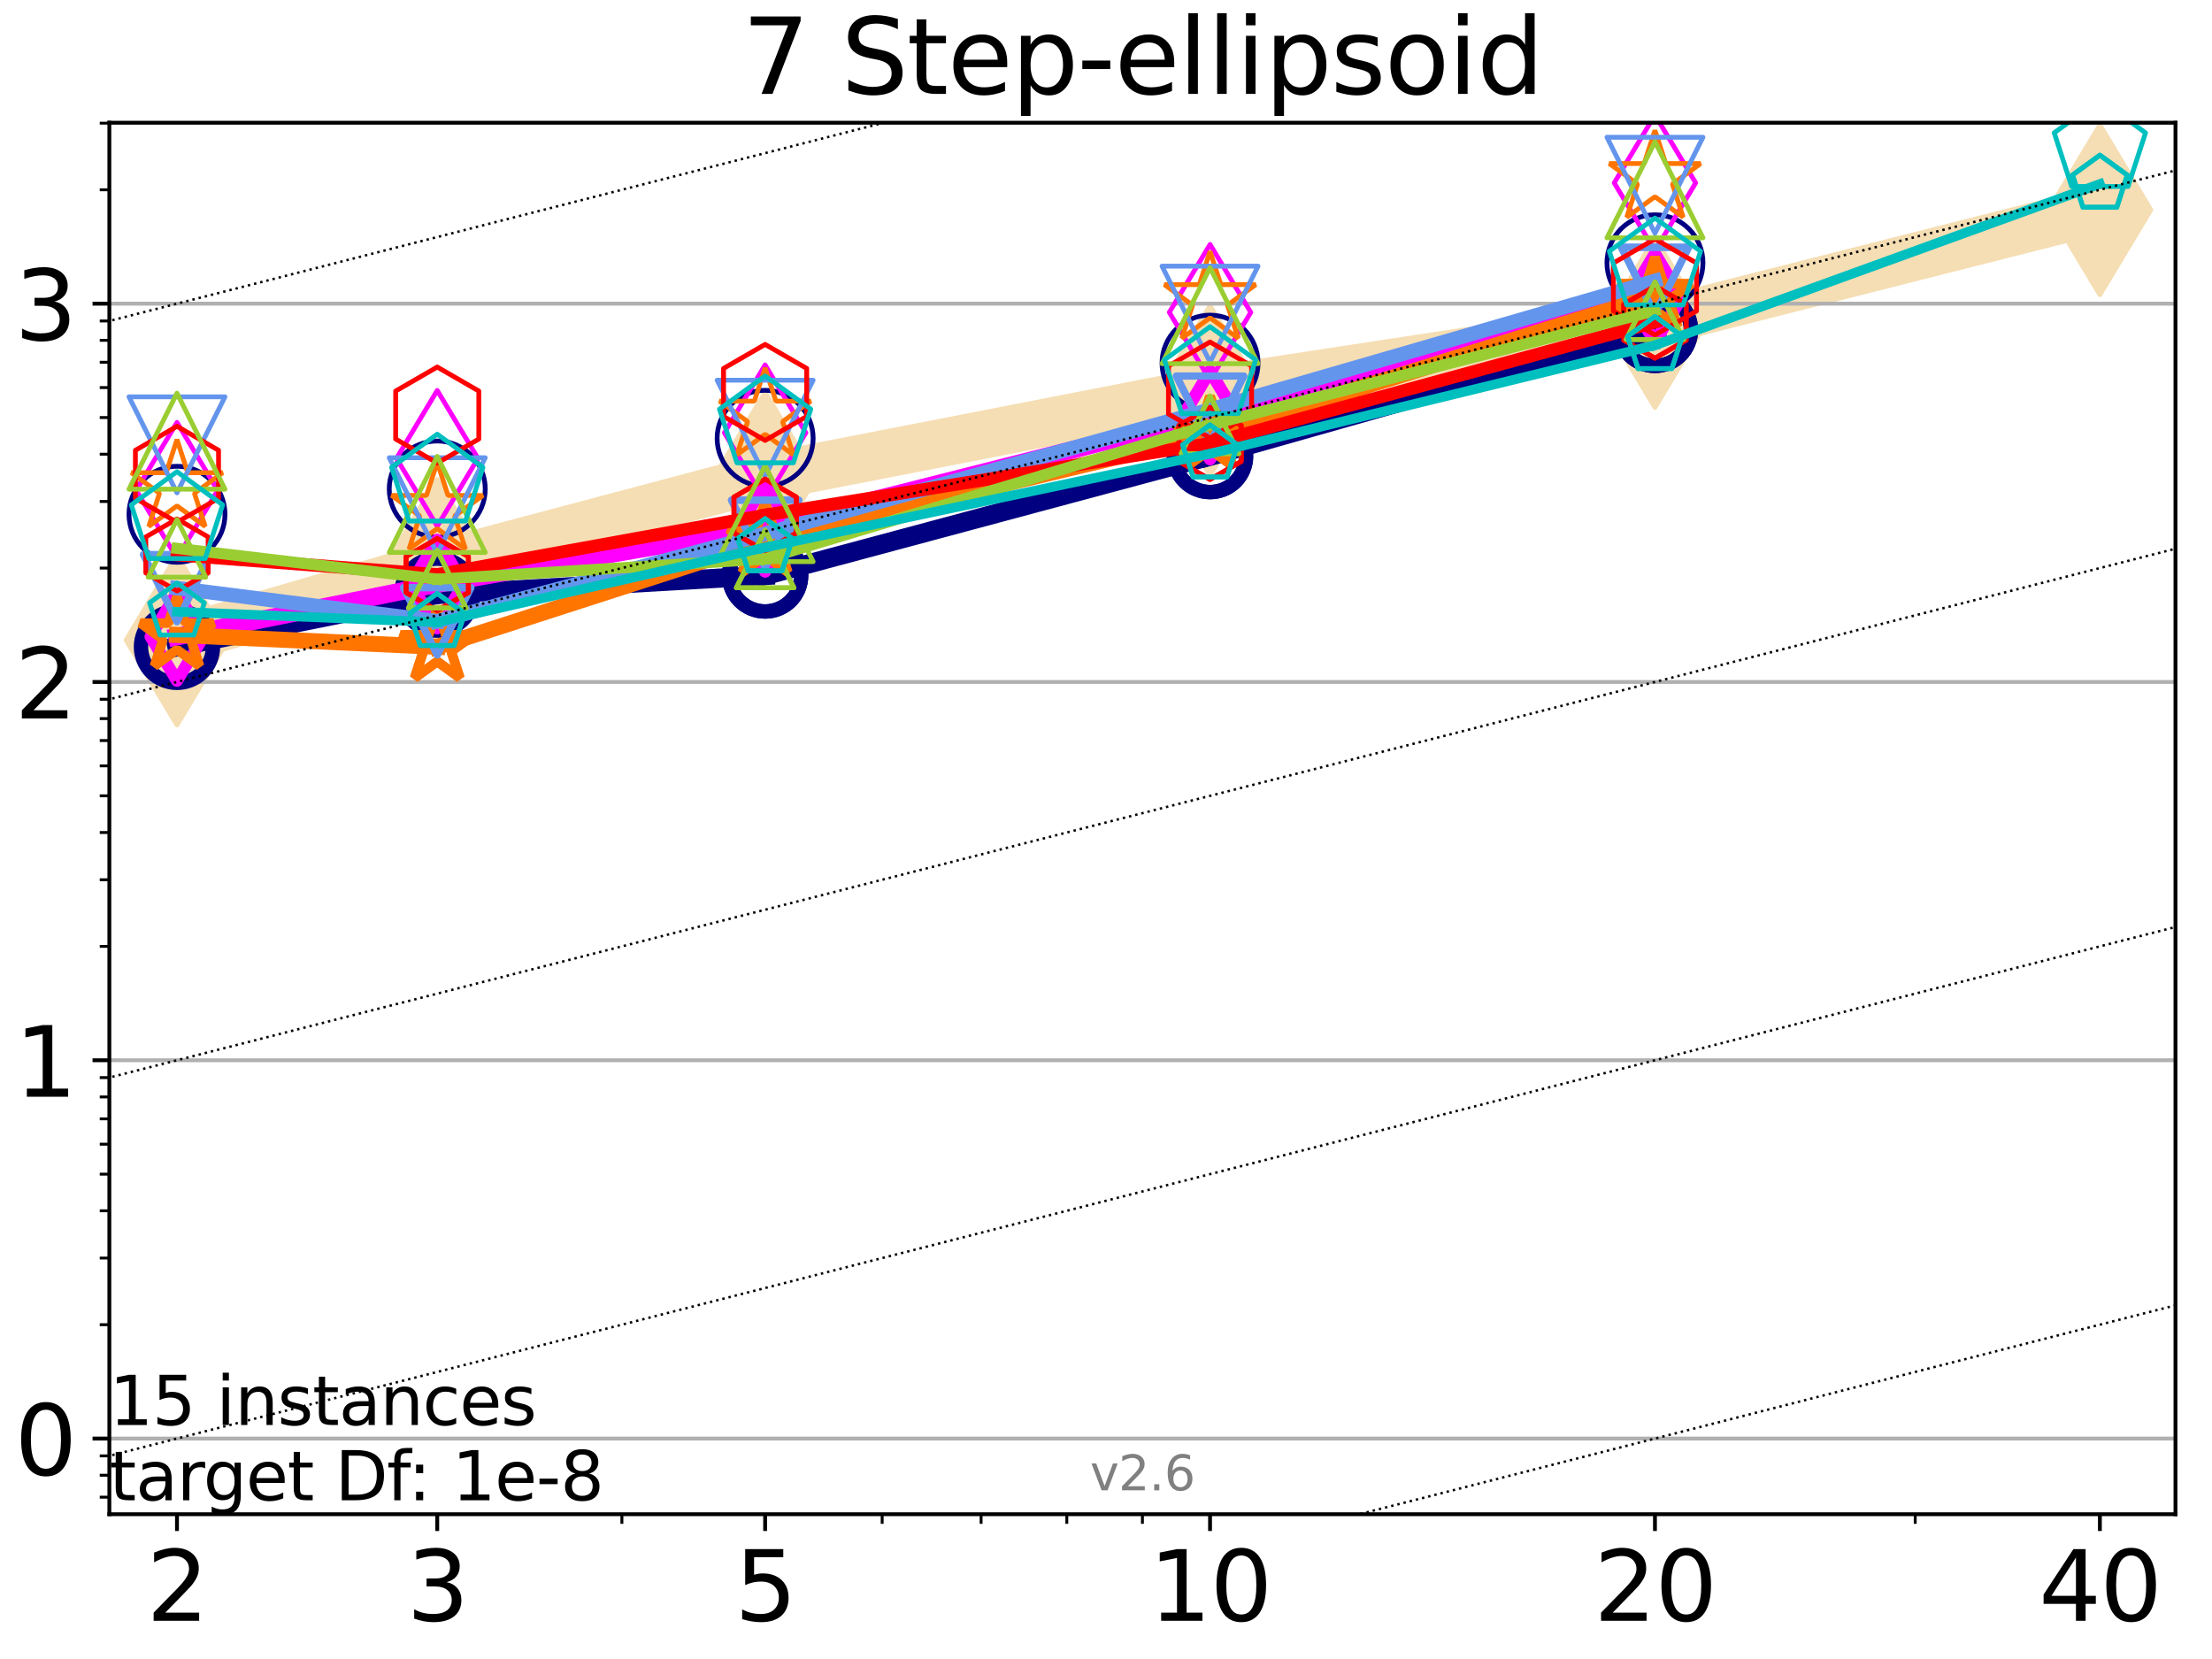 <?xml version="1.0" encoding="utf-8" standalone="no"?>
<!DOCTYPE svg PUBLIC "-//W3C//DTD SVG 1.1//EN"
  "http://www.w3.org/Graphics/SVG/1.1/DTD/svg11.dtd">
<svg xmlns:xlink="http://www.w3.org/1999/xlink" width="460.8pt" height="345.6pt" viewBox="0 0 460.8 345.6" xmlns="http://www.w3.org/2000/svg" version="1.1">
 <defs>
  <style type="text/css">*{stroke-linejoin: round; stroke-linecap: butt}</style>
 </defs>
 <g id="figure_1">
  <g id="patch_1">
   <path d="M 0 345.6 
L 460.8 345.6 
L 460.8 0 
L 0 0 
z
" style="fill: #ffffff"/>
  </g>
  <g id="axes_1">
   <g id="patch_2">
    <path d="M 22.78 315.44 
L 453.192 315.44 
L 453.192 25.56 
L 22.78 25.56 
z
" style="fill: #ffffff"/>
   </g>
   <g id="line2d_1">
    <path d="M 36.868 133.35 
L 91.085 117.552 
L 159.39 99.424 
L 252.074 81.357 
L 344.758 67.202 
L 437.443 43.716 
" clip-path="url(#p1e99ce440e)" style="fill: none; stroke: #f5deb3; stroke-width: 10; stroke-linecap: square"/>
    <defs>
     <path id="maca7ff93f4" d="M -0 17.678 
L 10.607 0 
L 0 -17.678 
L -10.607 -0 
z
" style="stroke: #f5deb3; stroke-linejoin: miter"/>
    </defs>
    <g clip-path="url(#p1e99ce440e)">
     <use xlink:href="#maca7ff93f4" x="36.868" y="133.35" style="fill: #f5deb3; stroke: #f5deb3; stroke-linejoin: miter"/>
     <use xlink:href="#maca7ff93f4" x="91.085" y="117.552" style="fill: #f5deb3; stroke: #f5deb3; stroke-linejoin: miter"/>
     <use xlink:href="#maca7ff93f4" x="159.39" y="99.424" style="fill: #f5deb3; stroke: #f5deb3; stroke-linejoin: miter"/>
     <use xlink:href="#maca7ff93f4" x="252.074" y="81.357" style="fill: #f5deb3; stroke: #f5deb3; stroke-linejoin: miter"/>
     <use xlink:href="#maca7ff93f4" x="344.758" y="67.202" style="fill: #f5deb3; stroke: #f5deb3; stroke-linejoin: miter"/>
     <use xlink:href="#maca7ff93f4" x="437.443" y="43.716" style="fill: #f5deb3; stroke: #f5deb3; stroke-linejoin: miter"/>
    </g>
   </g>
   <g id="matplotlib.axis_1">
    <g id="xtick_1">
     <g id="line2d_2">
      <defs>
       <path id="me05296fc93" d="M 0 0 
L 0 3.5 
" style="stroke: #000000; stroke-width: 0.8"/>
      </defs>
      <g>
       <use xlink:href="#me05296fc93" x="36.868" y="315.44" style="stroke: #000000; stroke-width: 0.8"/>
      </g>
     </g>
     <g id="text_1">
      <!-- 2 -->
      <g transform="translate(30.506 337.637)scale(0.2 -0.2)">
       <defs>
        <path id="DejaVuSans-32" d="M 1228 531 
L 3431 531 
L 3431 0 
L 469 0 
L 469 531 
Q 828 903 1448 1529 
Q 2069 2156 2228 2338 
Q 2531 2678 2651 2914 
Q 2772 3150 2772 3378 
Q 2772 3750 2511 3984 
Q 2250 4219 1831 4219 
Q 1534 4219 1204 4116 
Q 875 4013 500 3803 
L 500 4441 
Q 881 4594 1212 4672 
Q 1544 4750 1819 4750 
Q 2544 4750 2975 4387 
Q 3406 4025 3406 3419 
Q 3406 3131 3298 2873 
Q 3191 2616 2906 2266 
Q 2828 2175 2409 1742 
Q 1991 1309 1228 531 
z
" transform="scale(0.016)"/>
       </defs>
       <use xlink:href="#DejaVuSans-32"/>
      </g>
     </g>
    </g>
    <g id="xtick_2">
     <g id="line2d_3">
      <g>
       <use xlink:href="#me05296fc93" x="91.085" y="315.44" style="stroke: #000000; stroke-width: 0.8"/>
      </g>
     </g>
     <g id="text_2">
      <!-- 3 -->
      <g transform="translate(84.723 337.637)scale(0.2 -0.2)">
       <defs>
        <path id="DejaVuSans-33" d="M 2597 2516 
Q 3050 2419 3304 2112 
Q 3559 1806 3559 1356 
Q 3559 666 3084 287 
Q 2609 -91 1734 -91 
Q 1441 -91 1130 -33 
Q 819 25 488 141 
L 488 750 
Q 750 597 1062 519 
Q 1375 441 1716 441 
Q 2309 441 2620 675 
Q 2931 909 2931 1356 
Q 2931 1769 2642 2001 
Q 2353 2234 1838 2234 
L 1294 2234 
L 1294 2753 
L 1863 2753 
Q 2328 2753 2575 2939 
Q 2822 3125 2822 3475 
Q 2822 3834 2567 4026 
Q 2313 4219 1838 4219 
Q 1578 4219 1281 4162 
Q 984 4106 628 3988 
L 628 4550 
Q 988 4650 1302 4700 
Q 1616 4750 1894 4750 
Q 2613 4750 3031 4423 
Q 3450 4097 3450 3541 
Q 3450 3153 3228 2886 
Q 3006 2619 2597 2516 
z
" transform="scale(0.016)"/>
       </defs>
       <use xlink:href="#DejaVuSans-33"/>
      </g>
     </g>
    </g>
    <g id="xtick_3">
     <g id="line2d_4">
      <g>
       <use xlink:href="#me05296fc93" x="159.39" y="315.44" style="stroke: #000000; stroke-width: 0.8"/>
      </g>
     </g>
     <g id="text_3">
      <!-- 5 -->
      <g transform="translate(153.028 337.637)scale(0.2 -0.2)">
       <defs>
        <path id="DejaVuSans-35" d="M 691 4666 
L 3169 4666 
L 3169 4134 
L 1269 4134 
L 1269 2991 
Q 1406 3038 1543 3061 
Q 1681 3084 1819 3084 
Q 2600 3084 3056 2656 
Q 3513 2228 3513 1497 
Q 3513 744 3044 326 
Q 2575 -91 1722 -91 
Q 1428 -91 1123 -41 
Q 819 9 494 109 
L 494 744 
Q 775 591 1075 516 
Q 1375 441 1709 441 
Q 2250 441 2565 725 
Q 2881 1009 2881 1497 
Q 2881 1984 2565 2268 
Q 2250 2553 1709 2553 
Q 1456 2553 1204 2497 
Q 953 2441 691 2322 
L 691 4666 
z
" transform="scale(0.016)"/>
       </defs>
       <use xlink:href="#DejaVuSans-35"/>
      </g>
     </g>
    </g>
    <g id="xtick_4">
     <g id="line2d_5">
      <g>
       <use xlink:href="#me05296fc93" x="252.074" y="315.44" style="stroke: #000000; stroke-width: 0.8"/>
      </g>
     </g>
     <g id="text_4">
      <!-- 10 -->
      <g transform="translate(239.349 337.637)scale(0.2 -0.2)">
       <defs>
        <path id="DejaVuSans-31" d="M 794 531 
L 1825 531 
L 1825 4091 
L 703 3866 
L 703 4441 
L 1819 4666 
L 2450 4666 
L 2450 531 
L 3481 531 
L 3481 0 
L 794 0 
L 794 531 
z
" transform="scale(0.016)"/>
        <path id="DejaVuSans-30" d="M 2034 4250 
Q 1547 4250 1301 3770 
Q 1056 3291 1056 2328 
Q 1056 1369 1301 889 
Q 1547 409 2034 409 
Q 2525 409 2770 889 
Q 3016 1369 3016 2328 
Q 3016 3291 2770 3770 
Q 2525 4250 2034 4250 
z
M 2034 4750 
Q 2819 4750 3233 4129 
Q 3647 3509 3647 2328 
Q 3647 1150 3233 529 
Q 2819 -91 2034 -91 
Q 1250 -91 836 529 
Q 422 1150 422 2328 
Q 422 3509 836 4129 
Q 1250 4750 2034 4750 
z
" transform="scale(0.016)"/>
       </defs>
       <use xlink:href="#DejaVuSans-31"/>
       <use xlink:href="#DejaVuSans-30" x="63.623"/>
      </g>
     </g>
    </g>
    <g id="xtick_5">
     <g id="line2d_6">
      <g>
       <use xlink:href="#me05296fc93" x="344.758" y="315.44" style="stroke: #000000; stroke-width: 0.8"/>
      </g>
     </g>
     <g id="text_5">
      <!-- 20 -->
      <g transform="translate(332.033 337.637)scale(0.2 -0.2)">
       <use xlink:href="#DejaVuSans-32"/>
       <use xlink:href="#DejaVuSans-30" x="63.623"/>
      </g>
     </g>
    </g>
    <g id="xtick_6">
     <g id="line2d_7">
      <g>
       <use xlink:href="#me05296fc93" x="437.443" y="315.44" style="stroke: #000000; stroke-width: 0.8"/>
      </g>
     </g>
     <g id="text_6">
      <!-- 40 -->
      <g transform="translate(424.718 337.637)scale(0.2 -0.2)">
       <defs>
        <path id="DejaVuSans-34" d="M 2419 4116 
L 825 1625 
L 2419 1625 
L 2419 4116 
z
M 2253 4666 
L 3047 4666 
L 3047 1625 
L 3713 1625 
L 3713 1100 
L 3047 1100 
L 3047 0 
L 2419 0 
L 2419 1100 
L 313 1100 
L 313 1709 
L 2253 4666 
z
" transform="scale(0.016)"/>
       </defs>
       <use xlink:href="#DejaVuSans-34"/>
       <use xlink:href="#DejaVuSans-30" x="63.623"/>
      </g>
     </g>
    </g>
    <g id="xtick_7">
     <g id="line2d_8">
      <defs>
       <path id="mb09a6c25a0" d="M 0 0 
L 0 2 
" style="stroke: #000000; stroke-width: 0.6"/>
      </defs>
      <g>
       <use xlink:href="#mb09a6c25a0" x="129.552" y="315.44" style="stroke: #000000; stroke-width: 0.6"/>
      </g>
     </g>
    </g>
    <g id="xtick_8">
     <g id="line2d_9">
      <g>
       <use xlink:href="#mb09a6c25a0" x="183.769" y="315.44" style="stroke: #000000; stroke-width: 0.6"/>
      </g>
     </g>
    </g>
    <g id="xtick_9">
     <g id="line2d_10">
      <g>
       <use xlink:href="#mb09a6c25a0" x="204.381" y="315.44" style="stroke: #000000; stroke-width: 0.6"/>
      </g>
     </g>
    </g>
    <g id="xtick_10">
     <g id="line2d_11">
      <g>
       <use xlink:href="#mb09a6c25a0" x="222.237" y="315.44" style="stroke: #000000; stroke-width: 0.6"/>
      </g>
     </g>
    </g>
    <g id="xtick_11">
     <g id="line2d_12">
      <g>
       <use xlink:href="#mb09a6c25a0" x="237.986" y="315.44" style="stroke: #000000; stroke-width: 0.6"/>
      </g>
     </g>
    </g>
    <g id="xtick_12">
     <g id="line2d_13">
      <g>
       <use xlink:href="#mb09a6c25a0" x="398.975" y="315.44" style="stroke: #000000; stroke-width: 0.6"/>
      </g>
     </g>
    </g>
   </g>
   <g id="matplotlib.axis_2">
    <g id="ytick_1">
     <g id="line2d_14">
      <path d="M 22.78 299.679 
L 453.192 299.679 
" clip-path="url(#p1e99ce440e)" style="fill: none; stroke: #b0b0b0; stroke-width: 0.8; stroke-linecap: square"/>
     </g>
     <g id="line2d_15">
      <defs>
       <path id="m22617bba78" d="M 0 0 
L -3.5 0 
" style="stroke: #000000; stroke-width: 0.8"/>
      </defs>
      <g>
       <use xlink:href="#m22617bba78" x="22.78" y="299.679" style="stroke: #000000; stroke-width: 0.8"/>
      </g>
     </g>
     <g id="text_7">
      <!-- 0 -->
      <g transform="translate(3.055 307.277)scale(0.2 -0.2)">
       <use xlink:href="#DejaVuSans-30"/>
      </g>
     </g>
    </g>
    <g id="ytick_2">
     <g id="line2d_16">
      <path d="M 22.78 220.872 
L 453.192 220.872 
" clip-path="url(#p1e99ce440e)" style="fill: none; stroke: #b0b0b0; stroke-width: 0.8; stroke-linecap: square"/>
     </g>
     <g id="line2d_17">
      <g>
       <use xlink:href="#m22617bba78" x="22.78" y="220.872" style="stroke: #000000; stroke-width: 0.8"/>
      </g>
     </g>
     <g id="text_8">
      <!-- 1 -->
      <g transform="translate(3.055 228.47)scale(0.2 -0.2)">
       <use xlink:href="#DejaVuSans-31"/>
      </g>
     </g>
    </g>
    <g id="ytick_3">
     <g id="line2d_18">
      <path d="M 22.78 142.065 
L 453.192 142.065 
" clip-path="url(#p1e99ce440e)" style="fill: none; stroke: #b0b0b0; stroke-width: 0.8; stroke-linecap: square"/>
     </g>
     <g id="line2d_19">
      <g>
       <use xlink:href="#m22617bba78" x="22.78" y="142.065" style="stroke: #000000; stroke-width: 0.8"/>
      </g>
     </g>
     <g id="text_9">
      <!-- 2 -->
      <g transform="translate(3.055 149.663)scale(0.2 -0.2)">
       <use xlink:href="#DejaVuSans-32"/>
      </g>
     </g>
    </g>
    <g id="ytick_4">
     <g id="line2d_20">
      <path d="M 22.78 63.258 
L 453.192 63.258 
" clip-path="url(#p1e99ce440e)" style="fill: none; stroke: #b0b0b0; stroke-width: 0.8; stroke-linecap: square"/>
     </g>
     <g id="line2d_21">
      <g>
       <use xlink:href="#m22617bba78" x="22.78" y="63.258" style="stroke: #000000; stroke-width: 0.8"/>
      </g>
     </g>
     <g id="text_10">
      <!-- 3 -->
      <g transform="translate(3.055 70.856)scale(0.2 -0.2)">
       <use xlink:href="#DejaVuSans-33"/>
      </g>
     </g>
    </g>
    <g id="ytick_5">
     <g id="line2d_22">
      <defs>
       <path id="m6583b6f56e" d="M 0 0 
L -2 0 
" style="stroke: #000000; stroke-width: 0.6"/>
      </defs>
      <g>
       <use xlink:href="#m6583b6f56e" x="22.78" y="311.886" style="stroke: #000000; stroke-width: 0.6"/>
      </g>
     </g>
    </g>
    <g id="ytick_6">
     <g id="line2d_23">
      <g>
       <use xlink:href="#m6583b6f56e" x="22.78" y="307.316" style="stroke: #000000; stroke-width: 0.6"/>
      </g>
     </g>
    </g>
    <g id="ytick_7">
     <g id="line2d_24">
      <g>
       <use xlink:href="#m6583b6f56e" x="22.78" y="303.285" style="stroke: #000000; stroke-width: 0.6"/>
      </g>
     </g>
    </g>
    <g id="ytick_8">
     <g id="line2d_25">
      <g>
       <use xlink:href="#m6583b6f56e" x="22.78" y="275.955" style="stroke: #000000; stroke-width: 0.6"/>
      </g>
     </g>
    </g>
    <g id="ytick_9">
     <g id="line2d_26">
      <g>
       <use xlink:href="#m6583b6f56e" x="22.78" y="262.078" style="stroke: #000000; stroke-width: 0.6"/>
      </g>
     </g>
    </g>
    <g id="ytick_10">
     <g id="line2d_27">
      <g>
       <use xlink:href="#m6583b6f56e" x="22.78" y="252.232" style="stroke: #000000; stroke-width: 0.6"/>
      </g>
     </g>
    </g>
    <g id="ytick_11">
     <g id="line2d_28">
      <g>
       <use xlink:href="#m6583b6f56e" x="22.78" y="244.595" style="stroke: #000000; stroke-width: 0.6"/>
      </g>
     </g>
    </g>
    <g id="ytick_12">
     <g id="line2d_29">
      <g>
       <use xlink:href="#m6583b6f56e" x="22.78" y="238.355" style="stroke: #000000; stroke-width: 0.6"/>
      </g>
     </g>
    </g>
    <g id="ytick_13">
     <g id="line2d_30">
      <g>
       <use xlink:href="#m6583b6f56e" x="22.78" y="233.079" style="stroke: #000000; stroke-width: 0.6"/>
      </g>
     </g>
    </g>
    <g id="ytick_14">
     <g id="line2d_31">
      <g>
       <use xlink:href="#m6583b6f56e" x="22.78" y="228.509" style="stroke: #000000; stroke-width: 0.6"/>
      </g>
     </g>
    </g>
    <g id="ytick_15">
     <g id="line2d_32">
      <g>
       <use xlink:href="#m6583b6f56e" x="22.78" y="224.478" style="stroke: #000000; stroke-width: 0.6"/>
      </g>
     </g>
    </g>
    <g id="ytick_16">
     <g id="line2d_33">
      <g>
       <use xlink:href="#m6583b6f56e" x="22.78" y="197.148" style="stroke: #000000; stroke-width: 0.6"/>
      </g>
     </g>
    </g>
    <g id="ytick_17">
     <g id="line2d_34">
      <g>
       <use xlink:href="#m6583b6f56e" x="22.78" y="183.271" style="stroke: #000000; stroke-width: 0.6"/>
      </g>
     </g>
    </g>
    <g id="ytick_18">
     <g id="line2d_35">
      <g>
       <use xlink:href="#m6583b6f56e" x="22.78" y="173.425" style="stroke: #000000; stroke-width: 0.6"/>
      </g>
     </g>
    </g>
    <g id="ytick_19">
     <g id="line2d_36">
      <g>
       <use xlink:href="#m6583b6f56e" x="22.78" y="165.788" style="stroke: #000000; stroke-width: 0.6"/>
      </g>
     </g>
    </g>
    <g id="ytick_20">
     <g id="line2d_37">
      <g>
       <use xlink:href="#m6583b6f56e" x="22.78" y="159.548" style="stroke: #000000; stroke-width: 0.6"/>
      </g>
     </g>
    </g>
    <g id="ytick_21">
     <g id="line2d_38">
      <g>
       <use xlink:href="#m6583b6f56e" x="22.78" y="154.272" style="stroke: #000000; stroke-width: 0.6"/>
      </g>
     </g>
    </g>
    <g id="ytick_22">
     <g id="line2d_39">
      <g>
       <use xlink:href="#m6583b6f56e" x="22.78" y="149.702" style="stroke: #000000; stroke-width: 0.6"/>
      </g>
     </g>
    </g>
    <g id="ytick_23">
     <g id="line2d_40">
      <g>
       <use xlink:href="#m6583b6f56e" x="22.78" y="145.671" style="stroke: #000000; stroke-width: 0.6"/>
      </g>
     </g>
    </g>
    <g id="ytick_24">
     <g id="line2d_41">
      <g>
       <use xlink:href="#m6583b6f56e" x="22.78" y="118.342" style="stroke: #000000; stroke-width: 0.6"/>
      </g>
     </g>
    </g>
    <g id="ytick_25">
     <g id="line2d_42">
      <g>
       <use xlink:href="#m6583b6f56e" x="22.78" y="104.464" style="stroke: #000000; stroke-width: 0.6"/>
      </g>
     </g>
    </g>
    <g id="ytick_26">
     <g id="line2d_43">
      <g>
       <use xlink:href="#m6583b6f56e" x="22.78" y="94.618" style="stroke: #000000; stroke-width: 0.6"/>
      </g>
     </g>
    </g>
    <g id="ytick_27">
     <g id="line2d_44">
      <g>
       <use xlink:href="#m6583b6f56e" x="22.78" y="86.981" style="stroke: #000000; stroke-width: 0.6"/>
      </g>
     </g>
    </g>
    <g id="ytick_28">
     <g id="line2d_45">
      <g>
       <use xlink:href="#m6583b6f56e" x="22.78" y="80.741" style="stroke: #000000; stroke-width: 0.6"/>
      </g>
     </g>
    </g>
    <g id="ytick_29">
     <g id="line2d_46">
      <g>
       <use xlink:href="#m6583b6f56e" x="22.78" y="75.465" style="stroke: #000000; stroke-width: 0.6"/>
      </g>
     </g>
    </g>
    <g id="ytick_30">
     <g id="line2d_47">
      <g>
       <use xlink:href="#m6583b6f56e" x="22.78" y="70.895" style="stroke: #000000; stroke-width: 0.6"/>
      </g>
     </g>
    </g>
    <g id="ytick_31">
     <g id="line2d_48">
      <g>
       <use xlink:href="#m6583b6f56e" x="22.78" y="66.864" style="stroke: #000000; stroke-width: 0.6"/>
      </g>
     </g>
    </g>
    <g id="ytick_32">
     <g id="line2d_49">
      <g>
       <use xlink:href="#m6583b6f56e" x="22.78" y="39.535" style="stroke: #000000; stroke-width: 0.6"/>
      </g>
     </g>
    </g>
    <g id="ytick_33">
     <g id="line2d_50">
      <g>
       <use xlink:href="#m6583b6f56e" x="22.78" y="25.657" style="stroke: #000000; stroke-width: 0.6"/>
      </g>
     </g>
    </g>
   </g>
   <g id="line2d_51">
    <path d="M 36.868 134.749 
L 91.085 123.828 
" clip-path="url(#p1e99ce440e)" style="fill: none; stroke: #000080; stroke-width: 4; stroke-linecap: square"/>
    <defs>
     <path id="ma4e52774c5" d="M 0 7.5 
C 1.989 7.5 3.897 6.71 5.303 5.303 
C 6.71 3.897 7.5 1.989 7.5 0 
C 7.5 -1.989 6.71 -3.897 5.303 -5.303 
C 3.897 -6.71 1.989 -7.5 0 -7.5 
C -1.989 -7.5 -3.897 -6.71 -5.303 -5.303 
C -6.71 -3.897 -7.5 -1.989 -7.5 0 
C -7.5 1.989 -6.71 3.897 -5.303 5.303 
C -3.897 6.71 -1.989 7.5 0 7.5 
z
" style="stroke: #000080; stroke-width: 3"/>
    </defs>
    <g clip-path="url(#p1e99ce440e)">
     <use xlink:href="#ma4e52774c5" x="36.868" y="134.749" style="fill-opacity: 0; stroke: #000080; stroke-width: 3"/>
     <use xlink:href="#ma4e52774c5" x="91.085" y="123.828" style="fill-opacity: 0; stroke: #000080; stroke-width: 3"/>
    </g>
   </g>
   <g id="line2d_52">
    <path d="M 91.085 123.828 
L 159.39 119.884 
" clip-path="url(#p1e99ce440e)" style="fill: none; stroke: #000080; stroke-width: 4; stroke-linecap: square"/>
    <g clip-path="url(#p1e99ce440e)">
     <use xlink:href="#ma4e52774c5" x="91.085" y="123.828" style="fill-opacity: 0; stroke: #000080; stroke-width: 3"/>
     <use xlink:href="#ma4e52774c5" x="159.39" y="119.884" style="fill-opacity: 0; stroke: #000080; stroke-width: 3"/>
    </g>
   </g>
   <g id="line2d_53">
    <path d="M 159.39 119.884 
L 252.074 95.011 
" clip-path="url(#p1e99ce440e)" style="fill: none; stroke: #000080; stroke-width: 4; stroke-linecap: square"/>
    <g clip-path="url(#p1e99ce440e)">
     <use xlink:href="#ma4e52774c5" x="159.39" y="119.884" style="fill-opacity: 0; stroke: #000080; stroke-width: 3"/>
     <use xlink:href="#ma4e52774c5" x="252.074" y="95.011" style="fill-opacity: 0; stroke: #000080; stroke-width: 3"/>
    </g>
   </g>
   <g id="line2d_54">
    <path d="M 252.074 95.011 
L 344.758 68.721 
" clip-path="url(#p1e99ce440e)" style="fill: none; stroke: #000080; stroke-width: 4; stroke-linecap: square"/>
    <g clip-path="url(#p1e99ce440e)">
     <use xlink:href="#ma4e52774c5" x="252.074" y="95.011" style="fill-opacity: 0; stroke: #000080; stroke-width: 3"/>
     <use xlink:href="#ma4e52774c5" x="344.758" y="68.721" style="fill-opacity: 0; stroke: #000080; stroke-width: 3"/>
    </g>
   </g>
   <g id="line2d_55">
    <path d="M 344.758 68.721 
" clip-path="url(#p1e99ce440e)" style="fill: none; stroke: #000080; stroke-width: 4; stroke-linecap: square"/>
    <g clip-path="url(#p1e99ce440e)">
     <use xlink:href="#ma4e52774c5" x="344.758" y="68.721" style="fill-opacity: 0; stroke: #000080; stroke-width: 3"/>
    </g>
   </g>
   <g id="line2d_56"/>
   <g id="line2d_57">
    <defs>
     <path id="m7f5889fd2f" d="M 0 10 
C 2.652 10 5.196 8.946 7.071 7.071 
C 8.946 5.196 10 2.652 10 0 
C 10 -2.652 8.946 -5.196 7.071 -7.071 
C 5.196 -8.946 2.652 -10 0 -10 
C -2.652 -10 -5.196 -8.946 -7.071 -7.071 
C -8.946 -5.196 -10 -2.652 -10 0 
C -10 2.652 -8.946 5.196 -7.071 7.071 
C -5.196 8.946 -2.652 10 0 10 
z
" style="stroke: #000080"/>
    </defs>
    <g clip-path="url(#p1e99ce440e)">
     <use xlink:href="#m7f5889fd2f" x="36.868" y="107.133" style="fill-opacity: 0; stroke: #000080"/>
     <use xlink:href="#m7f5889fd2f" x="91.085" y="101.866" style="fill-opacity: 0; stroke: #000080"/>
     <use xlink:href="#m7f5889fd2f" x="159.39" y="91.31" style="fill-opacity: 0; stroke: #000080"/>
     <use xlink:href="#m7f5889fd2f" x="252.074" y="75.652" style="fill-opacity: 0; stroke: #000080"/>
     <use xlink:href="#m7f5889fd2f" x="344.758" y="54.745" style="fill-opacity: 0; stroke: #000080"/>
    </g>
   </g>
   <g id="line2d_58">
    <path d="M 36.868 132.623 
L 91.085 121.67 
" clip-path="url(#p1e99ce440e)" style="fill: none; stroke: #ff00ff; stroke-width: 3.667; stroke-linecap: square"/>
    <defs>
     <path id="me188e020fa" d="M -0 9.192 
L 5.515 0 
L 0 -9.192 
L -5.515 -0 
z
" style="stroke: #ff00ff; stroke-width: 2.5; stroke-linejoin: miter"/>
    </defs>
    <g clip-path="url(#p1e99ce440e)">
     <use xlink:href="#me188e020fa" x="36.868" y="132.623" style="fill-opacity: 0; stroke: #ff00ff; stroke-width: 2.5; stroke-linejoin: miter"/>
     <use xlink:href="#me188e020fa" x="91.085" y="121.67" style="fill-opacity: 0; stroke: #ff00ff; stroke-width: 2.5; stroke-linejoin: miter"/>
    </g>
   </g>
   <g id="line2d_59">
    <path d="M 91.085 121.67 
L 159.39 109.871 
" clip-path="url(#p1e99ce440e)" style="fill: none; stroke: #ff00ff; stroke-width: 3.667; stroke-linecap: square"/>
    <g clip-path="url(#p1e99ce440e)">
     <use xlink:href="#me188e020fa" x="91.085" y="121.67" style="fill-opacity: 0; stroke: #ff00ff; stroke-width: 2.5; stroke-linejoin: miter"/>
     <use xlink:href="#me188e020fa" x="159.39" y="109.871" style="fill-opacity: 0; stroke: #ff00ff; stroke-width: 2.5; stroke-linejoin: miter"/>
    </g>
   </g>
   <g id="line2d_60">
    <path d="M 159.39 109.871 
L 252.074 86.466 
" clip-path="url(#p1e99ce440e)" style="fill: none; stroke: #ff00ff; stroke-width: 3.667; stroke-linecap: square"/>
    <g clip-path="url(#p1e99ce440e)">
     <use xlink:href="#me188e020fa" x="159.39" y="109.871" style="fill-opacity: 0; stroke: #ff00ff; stroke-width: 2.5; stroke-linejoin: miter"/>
     <use xlink:href="#me188e020fa" x="252.074" y="86.466" style="fill-opacity: 0; stroke: #ff00ff; stroke-width: 2.5; stroke-linejoin: miter"/>
    </g>
   </g>
   <g id="line2d_61">
    <path d="M 252.074 86.466 
L 344.758 62.061 
" clip-path="url(#p1e99ce440e)" style="fill: none; stroke: #ff00ff; stroke-width: 3.667; stroke-linecap: square"/>
    <g clip-path="url(#p1e99ce440e)">
     <use xlink:href="#me188e020fa" x="252.074" y="86.466" style="fill-opacity: 0; stroke: #ff00ff; stroke-width: 2.5; stroke-linejoin: miter"/>
     <use xlink:href="#me188e020fa" x="344.758" y="62.061" style="fill-opacity: 0; stroke: #ff00ff; stroke-width: 2.5; stroke-linejoin: miter"/>
    </g>
   </g>
   <g id="line2d_62">
    <path d="M 344.758 62.061 
" clip-path="url(#p1e99ce440e)" style="fill: none; stroke: #ff00ff; stroke-width: 3.667; stroke-linecap: square"/>
    <g clip-path="url(#p1e99ce440e)">
     <use xlink:href="#me188e020fa" x="344.758" y="62.061" style="fill-opacity: 0; stroke: #ff00ff; stroke-width: 2.5; stroke-linejoin: miter"/>
    </g>
   </g>
   <g id="line2d_63"/>
   <g id="line2d_64">
    <defs>
     <path id="m2f6a15eb71" d="M -0 14.142 
L 8.485 0 
L -0 -14.142 
L -8.485 -0 
z
" style="stroke: #ff00ff; stroke-linejoin: miter"/>
    </defs>
    <g clip-path="url(#p1e99ce440e)">
     <use xlink:href="#m2f6a15eb71" x="36.868" y="102.149" style="fill-opacity: 0; stroke: #ff00ff; stroke-linejoin: miter"/>
     <use xlink:href="#m2f6a15eb71" x="91.085" y="95.485" style="fill-opacity: 0; stroke: #ff00ff; stroke-linejoin: miter"/>
     <use xlink:href="#m2f6a15eb71" x="159.39" y="90.164" style="fill-opacity: 0; stroke: #ff00ff; stroke-linejoin: miter"/>
     <use xlink:href="#m2f6a15eb71" x="252.074" y="65.071" style="fill-opacity: 0; stroke: #ff00ff; stroke-linejoin: miter"/>
     <use xlink:href="#m2f6a15eb71" x="344.758" y="38.098" style="fill-opacity: 0; stroke: #ff00ff; stroke-linejoin: miter"/>
    </g>
   </g>
   <g id="line2d_65">
    <path d="M 36.868 132.27 
L 91.085 134.745 
" clip-path="url(#p1e99ce440e)" style="fill: none; stroke: #ff7500; stroke-width: 3.333; stroke-linecap: square"/>
    <defs>
     <path id="mffaa498313" d="M 0 -8 
L -1.796 -2.472 
L -7.608 -2.472 
L -2.906 0.944 
L -4.702 6.472 
L -0 3.056 
L 4.702 6.472 
L 2.906 0.944 
L 7.608 -2.472 
L 1.796 -2.472 
z
" style="stroke: #ff7500; stroke-width: 2; stroke-linejoin: bevel"/>
    </defs>
    <g clip-path="url(#p1e99ce440e)">
     <use xlink:href="#mffaa498313" x="36.868" y="132.27" style="fill-opacity: 0; stroke: #ff7500; stroke-width: 2; stroke-linejoin: bevel"/>
     <use xlink:href="#mffaa498313" x="91.085" y="134.745" style="fill-opacity: 0; stroke: #ff7500; stroke-width: 2; stroke-linejoin: bevel"/>
    </g>
   </g>
   <g id="line2d_66">
    <path d="M 91.085 134.745 
L 159.39 112.69 
" clip-path="url(#p1e99ce440e)" style="fill: none; stroke: #ff7500; stroke-width: 3.333; stroke-linecap: square"/>
    <g clip-path="url(#p1e99ce440e)">
     <use xlink:href="#mffaa498313" x="91.085" y="134.745" style="fill-opacity: 0; stroke: #ff7500; stroke-width: 2; stroke-linejoin: bevel"/>
     <use xlink:href="#mffaa498313" x="159.39" y="112.69" style="fill-opacity: 0; stroke: #ff7500; stroke-width: 2; stroke-linejoin: bevel"/>
    </g>
   </g>
   <g id="line2d_67">
    <path d="M 159.39 112.69 
L 252.074 90.574 
" clip-path="url(#p1e99ce440e)" style="fill: none; stroke: #ff7500; stroke-width: 3.333; stroke-linecap: square"/>
    <g clip-path="url(#p1e99ce440e)">
     <use xlink:href="#mffaa498313" x="159.39" y="112.69" style="fill-opacity: 0; stroke: #ff7500; stroke-width: 2; stroke-linejoin: bevel"/>
     <use xlink:href="#mffaa498313" x="252.074" y="90.574" style="fill-opacity: 0; stroke: #ff7500; stroke-width: 2; stroke-linejoin: bevel"/>
    </g>
   </g>
   <g id="line2d_68">
    <path d="M 252.074 90.574 
L 344.758 61.588 
" clip-path="url(#p1e99ce440e)" style="fill: none; stroke: #ff7500; stroke-width: 3.333; stroke-linecap: square"/>
    <g clip-path="url(#p1e99ce440e)">
     <use xlink:href="#mffaa498313" x="252.074" y="90.574" style="fill-opacity: 0; stroke: #ff7500; stroke-width: 2; stroke-linejoin: bevel"/>
     <use xlink:href="#mffaa498313" x="344.758" y="61.588" style="fill-opacity: 0; stroke: #ff7500; stroke-width: 2; stroke-linejoin: bevel"/>
    </g>
   </g>
   <g id="line2d_69">
    <path d="M 344.758 61.588 
" clip-path="url(#p1e99ce440e)" style="fill: none; stroke: #ff7500; stroke-width: 3.333; stroke-linecap: square"/>
    <g clip-path="url(#p1e99ce440e)">
     <use xlink:href="#mffaa498313" x="344.758" y="61.588" style="fill-opacity: 0; stroke: #ff7500; stroke-width: 2; stroke-linejoin: bevel"/>
    </g>
   </g>
   <g id="line2d_70"/>
   <g id="line2d_71">
    <defs>
     <path id="m7ff2b1eda4" d="M 0 -10 
L -2.245 -3.09 
L -9.511 -3.09 
L -3.633 1.18 
L -5.878 8.09 
L -0 3.82 
L 5.878 8.09 
L 3.633 1.18 
L 9.511 -3.09 
L 2.245 -3.09 
z
" style="stroke: #ff7500; stroke-linejoin: bevel"/>
    </defs>
    <g clip-path="url(#p1e99ce440e)">
     <use xlink:href="#m7ff2b1eda4" x="36.868" y="101.567" style="fill-opacity: 0; stroke: #ff7500; stroke-linejoin: bevel"/>
     <use xlink:href="#m7ff2b1eda4" x="91.085" y="106.3" style="fill-opacity: 0; stroke: #ff7500; stroke-linejoin: bevel"/>
     <use xlink:href="#m7ff2b1eda4" x="159.39" y="86.654" style="fill-opacity: 0; stroke: #ff7500; stroke-linejoin: bevel"/>
     <use xlink:href="#m7ff2b1eda4" x="252.074" y="62.383" style="fill-opacity: 0; stroke: #ff7500; stroke-linejoin: bevel"/>
     <use xlink:href="#m7ff2b1eda4" x="344.758" y="37.161" style="fill-opacity: 0; stroke: #ff7500; stroke-linejoin: bevel"/>
    </g>
   </g>
   <g id="line2d_72">
    <path d="M 36.868 122.523 
L 91.085 129.416 
" clip-path="url(#p1e99ce440e)" style="fill: none; stroke: #6495ed; stroke-width: 3; stroke-linecap: square"/>
    <defs>
     <path id="md56246ab95" d="M -0 7 
L 7 -7 
L -7 -7 
z
" style="stroke: #6495ed; stroke-width: 1.5; stroke-linejoin: miter"/>
    </defs>
    <g clip-path="url(#p1e99ce440e)">
     <use xlink:href="#md56246ab95" x="36.868" y="122.523" style="fill-opacity: 0; stroke: #6495ed; stroke-width: 1.5; stroke-linejoin: miter"/>
     <use xlink:href="#md56246ab95" x="91.085" y="129.416" style="fill-opacity: 0; stroke: #6495ed; stroke-width: 1.5; stroke-linejoin: miter"/>
    </g>
   </g>
   <g id="line2d_73">
    <path d="M 91.085 129.416 
L 159.39 111.19 
" clip-path="url(#p1e99ce440e)" style="fill: none; stroke: #6495ed; stroke-width: 3; stroke-linecap: square"/>
    <g clip-path="url(#p1e99ce440e)">
     <use xlink:href="#md56246ab95" x="91.085" y="129.416" style="fill-opacity: 0; stroke: #6495ed; stroke-width: 1.5; stroke-linejoin: miter"/>
     <use xlink:href="#md56246ab95" x="159.39" y="111.19" style="fill-opacity: 0; stroke: #6495ed; stroke-width: 1.5; stroke-linejoin: miter"/>
    </g>
   </g>
   <g id="line2d_74">
    <path d="M 159.39 111.19 
L 252.074 85.337 
" clip-path="url(#p1e99ce440e)" style="fill: none; stroke: #6495ed; stroke-width: 3; stroke-linecap: square"/>
    <g clip-path="url(#p1e99ce440e)">
     <use xlink:href="#md56246ab95" x="159.39" y="111.19" style="fill-opacity: 0; stroke: #6495ed; stroke-width: 1.5; stroke-linejoin: miter"/>
     <use xlink:href="#md56246ab95" x="252.074" y="85.337" style="fill-opacity: 0; stroke: #6495ed; stroke-width: 1.5; stroke-linejoin: miter"/>
    </g>
   </g>
   <g id="line2d_75">
    <path d="M 252.074 85.337 
L 344.758 58.509 
" clip-path="url(#p1e99ce440e)" style="fill: none; stroke: #6495ed; stroke-width: 3; stroke-linecap: square"/>
    <g clip-path="url(#p1e99ce440e)">
     <use xlink:href="#md56246ab95" x="252.074" y="85.337" style="fill-opacity: 0; stroke: #6495ed; stroke-width: 1.5; stroke-linejoin: miter"/>
     <use xlink:href="#md56246ab95" x="344.758" y="58.509" style="fill-opacity: 0; stroke: #6495ed; stroke-width: 1.5; stroke-linejoin: miter"/>
    </g>
   </g>
   <g id="line2d_76">
    <path d="M 344.758 58.509 
" clip-path="url(#p1e99ce440e)" style="fill: none; stroke: #6495ed; stroke-width: 3; stroke-linecap: square"/>
    <g clip-path="url(#p1e99ce440e)">
     <use xlink:href="#md56246ab95" x="344.758" y="58.509" style="fill-opacity: 0; stroke: #6495ed; stroke-width: 1.5; stroke-linejoin: miter"/>
    </g>
   </g>
   <g id="line2d_77"/>
   <g id="line2d_78">
    <defs>
     <path id="m1edbb2fc51" d="M -0 10 
L 10 -10 
L -10 -10 
z
" style="stroke: #6495ed; stroke-linejoin: miter"/>
    </defs>
    <g clip-path="url(#p1e99ce440e)">
     <use xlink:href="#m1edbb2fc51" x="36.868" y="92.664" style="fill-opacity: 0; stroke: #6495ed; stroke-linejoin: miter"/>
     <use xlink:href="#m1edbb2fc51" x="91.085" y="105.35" style="fill-opacity: 0; stroke: #6495ed; stroke-linejoin: miter"/>
     <use xlink:href="#m1edbb2fc51" x="159.39" y="89.201" style="fill-opacity: 0; stroke: #6495ed; stroke-linejoin: miter"/>
     <use xlink:href="#m1edbb2fc51" x="252.074" y="65.445" style="fill-opacity: 0; stroke: #6495ed; stroke-linejoin: miter"/>
     <use xlink:href="#m1edbb2fc51" x="344.758" y="38.595" style="fill-opacity: 0; stroke: #6495ed; stroke-linejoin: miter"/>
    </g>
   </g>
   <g id="line2d_79">
    <path d="M 36.868 115.602 
L 91.085 119.695 
" clip-path="url(#p1e99ce440e)" style="fill: none; stroke: #ff0000; stroke-width: 2.667; stroke-linecap: square"/>
    <defs>
     <path id="maf04018e83" d="M 0 -7.5 
L -6.495 -3.75 
L -6.495 3.75 
L -0 7.5 
L 6.495 3.75 
L 6.495 -3.75 
z
" style="stroke: #ff0000; stroke-linejoin: miter"/>
    </defs>
    <g clip-path="url(#p1e99ce440e)">
     <use xlink:href="#maf04018e83" x="36.868" y="115.602" style="fill-opacity: 0; stroke: #ff0000; stroke-linejoin: miter"/>
     <use xlink:href="#maf04018e83" x="91.085" y="119.695" style="fill-opacity: 0; stroke: #ff0000; stroke-linejoin: miter"/>
    </g>
   </g>
   <g id="line2d_80">
    <path d="M 91.085 119.695 
L 159.39 107.298 
" clip-path="url(#p1e99ce440e)" style="fill: none; stroke: #ff0000; stroke-width: 2.667; stroke-linecap: square"/>
    <g clip-path="url(#p1e99ce440e)">
     <use xlink:href="#maf04018e83" x="91.085" y="119.695" style="fill-opacity: 0; stroke: #ff0000; stroke-linejoin: miter"/>
     <use xlink:href="#maf04018e83" x="159.39" y="107.298" style="fill-opacity: 0; stroke: #ff0000; stroke-linejoin: miter"/>
    </g>
   </g>
   <g id="line2d_81">
    <path d="M 159.39 107.298 
L 252.074 92.375 
" clip-path="url(#p1e99ce440e)" style="fill: none; stroke: #ff0000; stroke-width: 2.667; stroke-linecap: square"/>
    <g clip-path="url(#p1e99ce440e)">
     <use xlink:href="#maf04018e83" x="159.39" y="107.298" style="fill-opacity: 0; stroke: #ff0000; stroke-linejoin: miter"/>
     <use xlink:href="#maf04018e83" x="252.074" y="92.375" style="fill-opacity: 0; stroke: #ff0000; stroke-linejoin: miter"/>
    </g>
   </g>
   <g id="line2d_82">
    <path d="M 252.074 92.375 
L 344.758 67.115 
" clip-path="url(#p1e99ce440e)" style="fill: none; stroke: #ff0000; stroke-width: 2.667; stroke-linecap: square"/>
    <g clip-path="url(#p1e99ce440e)">
     <use xlink:href="#maf04018e83" x="252.074" y="92.375" style="fill-opacity: 0; stroke: #ff0000; stroke-linejoin: miter"/>
     <use xlink:href="#maf04018e83" x="344.758" y="67.115" style="fill-opacity: 0; stroke: #ff0000; stroke-linejoin: miter"/>
    </g>
   </g>
   <g id="line2d_83">
    <path d="M 344.758 67.115 
" clip-path="url(#p1e99ce440e)" style="fill: none; stroke: #ff0000; stroke-width: 2.667; stroke-linecap: square"/>
    <g clip-path="url(#p1e99ce440e)">
     <use xlink:href="#maf04018e83" x="344.758" y="67.115" style="fill-opacity: 0; stroke: #ff0000; stroke-linejoin: miter"/>
    </g>
   </g>
   <g id="line2d_84"/>
   <g id="line2d_85">
    <defs>
     <path id="mb5c2f3ba4a" d="M 0 -10 
L -8.66 -5 
L -8.66 5 
L -0 10 
L 8.66 5 
L 8.66 -5 
z
" style="stroke: #ff0000; stroke-linejoin: miter"/>
    </defs>
    <g clip-path="url(#p1e99ce440e)">
     <use xlink:href="#mb5c2f3ba4a" x="36.868" y="98.8" style="fill-opacity: 0; stroke: #ff0000; stroke-linejoin: miter"/>
     <use xlink:href="#mb5c2f3ba4a" x="91.085" y="86.46" style="fill-opacity: 0; stroke: #ff0000; stroke-linejoin: miter"/>
     <use xlink:href="#mb5c2f3ba4a" x="159.39" y="81.748" style="fill-opacity: 0; stroke: #ff0000; stroke-linejoin: miter"/>
     <use xlink:href="#mb5c2f3ba4a" x="252.074" y="81.247" style="fill-opacity: 0; stroke: #ff0000; stroke-linejoin: miter"/>
     <use xlink:href="#mb5c2f3ba4a" x="344.758" y="59.79" style="fill-opacity: 0; stroke: #ff0000; stroke-linejoin: miter"/>
    </g>
   </g>
   <g id="line2d_86">
    <path d="M 36.868 114.229 
L 91.085 120.666 
" clip-path="url(#p1e99ce440e)" style="fill: none; stroke: #9acd32; stroke-width: 2.333; stroke-linecap: square"/>
    <defs>
     <path id="m9490a5ed9f" d="M 0 -6 
L -6 6 
L 6 6 
z
" style="stroke: #9acd32; stroke-linejoin: miter"/>
    </defs>
    <g clip-path="url(#p1e99ce440e)">
     <use xlink:href="#m9490a5ed9f" x="36.868" y="114.229" style="fill-opacity: 0; stroke: #9acd32; stroke-linejoin: miter"/>
     <use xlink:href="#m9490a5ed9f" x="91.085" y="120.666" style="fill-opacity: 0; stroke: #9acd32; stroke-linejoin: miter"/>
    </g>
   </g>
   <g id="line2d_87">
    <path d="M 91.085 120.666 
L 159.39 116.444 
" clip-path="url(#p1e99ce440e)" style="fill: none; stroke: #9acd32; stroke-width: 2.333; stroke-linecap: square"/>
    <g clip-path="url(#p1e99ce440e)">
     <use xlink:href="#m9490a5ed9f" x="91.085" y="120.666" style="fill-opacity: 0; stroke: #9acd32; stroke-linejoin: miter"/>
     <use xlink:href="#m9490a5ed9f" x="159.39" y="116.444" style="fill-opacity: 0; stroke: #9acd32; stroke-linejoin: miter"/>
    </g>
   </g>
   <g id="line2d_88">
    <path d="M 159.39 116.444 
L 252.074 88.5 
" clip-path="url(#p1e99ce440e)" style="fill: none; stroke: #9acd32; stroke-width: 2.333; stroke-linecap: square"/>
    <g clip-path="url(#p1e99ce440e)">
     <use xlink:href="#m9490a5ed9f" x="159.39" y="116.444" style="fill-opacity: 0; stroke: #9acd32; stroke-linejoin: miter"/>
     <use xlink:href="#m9490a5ed9f" x="252.074" y="88.5" style="fill-opacity: 0; stroke: #9acd32; stroke-linejoin: miter"/>
    </g>
   </g>
   <g id="line2d_89">
    <path d="M 252.074 88.5 
L 344.758 64.737 
" clip-path="url(#p1e99ce440e)" style="fill: none; stroke: #9acd32; stroke-width: 2.333; stroke-linecap: square"/>
    <g clip-path="url(#p1e99ce440e)">
     <use xlink:href="#m9490a5ed9f" x="252.074" y="88.5" style="fill-opacity: 0; stroke: #9acd32; stroke-linejoin: miter"/>
     <use xlink:href="#m9490a5ed9f" x="344.758" y="64.737" style="fill-opacity: 0; stroke: #9acd32; stroke-linejoin: miter"/>
    </g>
   </g>
   <g id="line2d_90">
    <path d="M 344.758 64.737 
" clip-path="url(#p1e99ce440e)" style="fill: none; stroke: #9acd32; stroke-width: 2.333; stroke-linecap: square"/>
    <g clip-path="url(#p1e99ce440e)">
     <use xlink:href="#m9490a5ed9f" x="344.758" y="64.737" style="fill-opacity: 0; stroke: #9acd32; stroke-linejoin: miter"/>
    </g>
   </g>
   <g id="line2d_91"/>
   <g id="line2d_92">
    <defs>
     <path id="m9f12ecd308" d="M 0 -10 
L -10 10 
L 10 10 
z
" style="stroke: #9acd32; stroke-linejoin: miter"/>
    </defs>
    <g clip-path="url(#p1e99ce440e)">
     <use xlink:href="#m9f12ecd308" x="36.868" y="91.905" style="fill-opacity: 0; stroke: #9acd32; stroke-linejoin: miter"/>
     <use xlink:href="#m9f12ecd308" x="91.085" y="105.078" style="fill-opacity: 0; stroke: #9acd32; stroke-linejoin: miter"/>
     <use xlink:href="#m9f12ecd308" x="159.39" y="106.997" style="fill-opacity: 0; stroke: #9acd32; stroke-linejoin: miter"/>
     <use xlink:href="#m9f12ecd308" x="252.074" y="65.764" style="fill-opacity: 0; stroke: #9acd32; stroke-linejoin: miter"/>
     <use xlink:href="#m9f12ecd308" x="344.758" y="39.536" style="fill-opacity: 0; stroke: #9acd32; stroke-linejoin: miter"/>
    </g>
   </g>
   <g id="line2d_93">
    <path d="M 36.868 127.435 
L 91.085 129.622 
" clip-path="url(#p1e99ce440e)" style="fill: none; stroke: #00bfbf; stroke-width: 2; stroke-linecap: square"/>
    <defs>
     <path id="md0bff7e158" d="M 0 -6 
L -5.706 -1.854 
L -3.527 4.854 
L 3.527 4.854 
L 5.706 -1.854 
z
" style="stroke: #00bfbf; stroke-linejoin: miter"/>
    </defs>
    <g clip-path="url(#p1e99ce440e)">
     <use xlink:href="#md0bff7e158" x="36.868" y="127.435" style="fill-opacity: 0; stroke: #00bfbf; stroke-linejoin: miter"/>
     <use xlink:href="#md0bff7e158" x="91.085" y="129.622" style="fill-opacity: 0; stroke: #00bfbf; stroke-linejoin: miter"/>
    </g>
   </g>
   <g id="line2d_94">
    <path d="M 91.085 129.622 
L 159.39 114.044 
" clip-path="url(#p1e99ce440e)" style="fill: none; stroke: #00bfbf; stroke-width: 2; stroke-linecap: square"/>
    <g clip-path="url(#p1e99ce440e)">
     <use xlink:href="#md0bff7e158" x="91.085" y="129.622" style="fill-opacity: 0; stroke: #00bfbf; stroke-linejoin: miter"/>
     <use xlink:href="#md0bff7e158" x="159.39" y="114.044" style="fill-opacity: 0; stroke: #00bfbf; stroke-linejoin: miter"/>
    </g>
   </g>
   <g id="line2d_95">
    <path d="M 159.39 114.044 
L 252.074 94.516 
" clip-path="url(#p1e99ce440e)" style="fill: none; stroke: #00bfbf; stroke-width: 2; stroke-linecap: square"/>
    <g clip-path="url(#p1e99ce440e)">
     <use xlink:href="#md0bff7e158" x="159.39" y="114.044" style="fill-opacity: 0; stroke: #00bfbf; stroke-linejoin: miter"/>
     <use xlink:href="#md0bff7e158" x="252.074" y="94.516" style="fill-opacity: 0; stroke: #00bfbf; stroke-linejoin: miter"/>
    </g>
   </g>
   <g id="line2d_96">
    <path d="M 252.074 94.516 
L 344.758 71.924 
" clip-path="url(#p1e99ce440e)" style="fill: none; stroke: #00bfbf; stroke-width: 2; stroke-linecap: square"/>
    <g clip-path="url(#p1e99ce440e)">
     <use xlink:href="#md0bff7e158" x="252.074" y="94.516" style="fill-opacity: 0; stroke: #00bfbf; stroke-linejoin: miter"/>
     <use xlink:href="#md0bff7e158" x="344.758" y="71.924" style="fill-opacity: 0; stroke: #00bfbf; stroke-linejoin: miter"/>
    </g>
   </g>
   <g id="line2d_97">
    <path d="M 344.758 71.924 
L 437.443 38.323 
" clip-path="url(#p1e99ce440e)" style="fill: none; stroke: #00bfbf; stroke-width: 2; stroke-linecap: square"/>
    <g clip-path="url(#p1e99ce440e)">
     <use xlink:href="#md0bff7e158" x="344.758" y="71.924" style="fill-opacity: 0; stroke: #00bfbf; stroke-linejoin: miter"/>
     <use xlink:href="#md0bff7e158" x="437.443" y="38.323" style="fill-opacity: 0; stroke: #00bfbf; stroke-linejoin: miter"/>
    </g>
   </g>
   <g id="line2d_98">
    <path d="M 437.443 38.323 
" clip-path="url(#p1e99ce440e)" style="fill: none; stroke: #00bfbf; stroke-width: 2; stroke-linecap: square"/>
    <g clip-path="url(#p1e99ce440e)">
     <use xlink:href="#md0bff7e158" x="437.443" y="38.323" style="fill-opacity: 0; stroke: #00bfbf; stroke-linejoin: miter"/>
    </g>
   </g>
   <g id="line2d_99"/>
   <g id="line2d_100">
    <defs>
     <path id="mb22592ba54" d="M 0 -10 
L -9.511 -3.09 
L -5.878 8.09 
L 5.878 8.09 
L 9.511 -3.09 
z
" style="stroke: #00bfbf; stroke-linejoin: miter"/>
    </defs>
    <g clip-path="url(#p1e99ce440e)">
     <use xlink:href="#mb22592ba54" x="36.868" y="108.261" style="fill-opacity: 0; stroke: #00bfbf; stroke-linejoin: miter"/>
     <use xlink:href="#mb22592ba54" x="91.085" y="100.45" style="fill-opacity: 0; stroke: #00bfbf; stroke-linejoin: miter"/>
     <use xlink:href="#mb22592ba54" x="159.39" y="88.321" style="fill-opacity: 0; stroke: #00bfbf; stroke-linejoin: miter"/>
     <use xlink:href="#mb22592ba54" x="252.074" y="78.06" style="fill-opacity: 0; stroke: #00bfbf; stroke-linejoin: miter"/>
     <use xlink:href="#mb22592ba54" x="344.758" y="55.431" style="fill-opacity: 0; stroke: #00bfbf; stroke-linejoin: miter"/>
     <use xlink:href="#mb22592ba54" x="437.443" y="30.759" style="fill-opacity: 0; stroke: #00bfbf; stroke-linejoin: miter"/>
    </g>
   </g>
   <g id="line2d_101"/>
   <g id="line2d_102">
    <path d="M 161.442 346.6 
L 461.8 269.721 
" clip-path="url(#p1e99ce440e)" style="fill: none; stroke-dasharray: 0.5,0.825; stroke-dashoffset: 0; stroke: #000000; stroke-width: 0.5"/>
   </g>
   <g id="line2d_103">
    <path d="M -1 309.371 
L 461.8 190.914 
" clip-path="url(#p1e99ce440e)" style="fill: none; stroke-dasharray: 0.5,0.825; stroke-dashoffset: 0; stroke: #000000; stroke-width: 0.5"/>
   </g>
   <g id="line2d_104">
    <path d="M -1 230.564 
L 461.8 112.107 
" clip-path="url(#p1e99ce440e)" style="fill: none; stroke-dasharray: 0.5,0.825; stroke-dashoffset: 0; stroke: #000000; stroke-width: 0.5"/>
   </g>
   <g id="line2d_105">
    <path d="M -1 151.757 
L 461.8 33.3 
" clip-path="url(#p1e99ce440e)" style="fill: none; stroke-dasharray: 0.5,0.825; stroke-dashoffset: 0; stroke: #000000; stroke-width: 0.5"/>
   </g>
   <g id="line2d_106">
    <path d="M -1 72.951 
L 287.917 -1 
" clip-path="url(#p1e99ce440e)" style="fill: none; stroke-dasharray: 0.5,0.825; stroke-dashoffset: 0; stroke: #000000; stroke-width: 0.5"/>
   </g>
   <g id="line2d_107">
    <path clip-path="url(#p1e99ce440e)" style="fill: none; stroke-dasharray: 0.5,0.825; stroke-dashoffset: 0; stroke: #000000; stroke-width: 0.5"/>
   </g>
   <g id="line2d_108">
    <path clip-path="url(#p1e99ce440e)" style="fill: none; stroke-dasharray: 0.5,0.825; stroke-dashoffset: 0; stroke: #000000; stroke-width: 0.5"/>
   </g>
   <g id="line2d_109">
    <path clip-path="url(#p1e99ce440e)" style="fill: none; stroke-dasharray: 0.5,0.825; stroke-dashoffset: 0; stroke: #000000; stroke-width: 0.5"/>
   </g>
   <g id="line2d_110">
    <path clip-path="url(#p1e99ce440e)" style="fill: none; stroke-dasharray: 0.5,0.825; stroke-dashoffset: 0; stroke: #000000; stroke-width: 0.5"/>
   </g>
   <g id="patch_3">
    <path d="M 22.78 315.44 
L 22.78 25.56 
" style="fill: none; stroke: #000000; stroke-width: 0.8; stroke-linejoin: miter; stroke-linecap: square"/>
   </g>
   <g id="patch_4">
    <path d="M 453.192 315.44 
L 453.192 25.56 
" style="fill: none; stroke: #000000; stroke-width: 0.8; stroke-linejoin: miter; stroke-linecap: square"/>
   </g>
   <g id="patch_5">
    <path d="M 22.78 315.44 
L 453.192 315.44 
" style="fill: none; stroke: #000000; stroke-width: 0.8; stroke-linejoin: miter; stroke-linecap: square"/>
   </g>
   <g id="patch_6">
    <path d="M 22.78 25.56 
L 453.192 25.56 
" style="fill: none; stroke: #000000; stroke-width: 0.8; stroke-linejoin: miter; stroke-linecap: square"/>
   </g>
   <g id="text_11">
    <!-- 15 instances -->
    <g transform="translate(22.78 296.851)scale(0.14 -0.14)">
     <defs>
      <path id="DejaVuSans-20" transform="scale(0.016)"/>
      <path id="DejaVuSans-69" d="M 603 3500 
L 1178 3500 
L 1178 0 
L 603 0 
L 603 3500 
z
M 603 4863 
L 1178 4863 
L 1178 4134 
L 603 4134 
L 603 4863 
z
" transform="scale(0.016)"/>
      <path id="DejaVuSans-6e" d="M 3513 2113 
L 3513 0 
L 2938 0 
L 2938 2094 
Q 2938 2591 2744 2837 
Q 2550 3084 2163 3084 
Q 1697 3084 1428 2787 
Q 1159 2491 1159 1978 
L 1159 0 
L 581 0 
L 581 3500 
L 1159 3500 
L 1159 2956 
Q 1366 3272 1645 3428 
Q 1925 3584 2291 3584 
Q 2894 3584 3203 3211 
Q 3513 2838 3513 2113 
z
" transform="scale(0.016)"/>
      <path id="DejaVuSans-73" d="M 2834 3397 
L 2834 2853 
Q 2591 2978 2328 3040 
Q 2066 3103 1784 3103 
Q 1356 3103 1142 2972 
Q 928 2841 928 2578 
Q 928 2378 1081 2264 
Q 1234 2150 1697 2047 
L 1894 2003 
Q 2506 1872 2764 1633 
Q 3022 1394 3022 966 
Q 3022 478 2636 193 
Q 2250 -91 1575 -91 
Q 1294 -91 989 -36 
Q 684 19 347 128 
L 347 722 
Q 666 556 975 473 
Q 1284 391 1588 391 
Q 1994 391 2212 530 
Q 2431 669 2431 922 
Q 2431 1156 2273 1281 
Q 2116 1406 1581 1522 
L 1381 1569 
Q 847 1681 609 1914 
Q 372 2147 372 2553 
Q 372 3047 722 3315 
Q 1072 3584 1716 3584 
Q 2034 3584 2315 3537 
Q 2597 3491 2834 3397 
z
" transform="scale(0.016)"/>
      <path id="DejaVuSans-74" d="M 1172 4494 
L 1172 3500 
L 2356 3500 
L 2356 3053 
L 1172 3053 
L 1172 1153 
Q 1172 725 1289 603 
Q 1406 481 1766 481 
L 2356 481 
L 2356 0 
L 1766 0 
Q 1100 0 847 248 
Q 594 497 594 1153 
L 594 3053 
L 172 3053 
L 172 3500 
L 594 3500 
L 594 4494 
L 1172 4494 
z
" transform="scale(0.016)"/>
      <path id="DejaVuSans-61" d="M 2194 1759 
Q 1497 1759 1228 1600 
Q 959 1441 959 1056 
Q 959 750 1161 570 
Q 1363 391 1709 391 
Q 2188 391 2477 730 
Q 2766 1069 2766 1631 
L 2766 1759 
L 2194 1759 
z
M 3341 1997 
L 3341 0 
L 2766 0 
L 2766 531 
Q 2569 213 2275 61 
Q 1981 -91 1556 -91 
Q 1019 -91 701 211 
Q 384 513 384 1019 
Q 384 1609 779 1909 
Q 1175 2209 1959 2209 
L 2766 2209 
L 2766 2266 
Q 2766 2663 2505 2880 
Q 2244 3097 1772 3097 
Q 1472 3097 1187 3025 
Q 903 2953 641 2809 
L 641 3341 
Q 956 3463 1253 3523 
Q 1550 3584 1831 3584 
Q 2591 3584 2966 3190 
Q 3341 2797 3341 1997 
z
" transform="scale(0.016)"/>
      <path id="DejaVuSans-63" d="M 3122 3366 
L 3122 2828 
Q 2878 2963 2633 3030 
Q 2388 3097 2138 3097 
Q 1578 3097 1268 2742 
Q 959 2388 959 1747 
Q 959 1106 1268 751 
Q 1578 397 2138 397 
Q 2388 397 2633 464 
Q 2878 531 3122 666 
L 3122 134 
Q 2881 22 2623 -34 
Q 2366 -91 2075 -91 
Q 1284 -91 818 406 
Q 353 903 353 1747 
Q 353 2603 823 3093 
Q 1294 3584 2113 3584 
Q 2378 3584 2631 3529 
Q 2884 3475 3122 3366 
z
" transform="scale(0.016)"/>
      <path id="DejaVuSans-65" d="M 3597 1894 
L 3597 1613 
L 953 1613 
Q 991 1019 1311 708 
Q 1631 397 2203 397 
Q 2534 397 2845 478 
Q 3156 559 3463 722 
L 3463 178 
Q 3153 47 2828 -22 
Q 2503 -91 2169 -91 
Q 1331 -91 842 396 
Q 353 884 353 1716 
Q 353 2575 817 3079 
Q 1281 3584 2069 3584 
Q 2775 3584 3186 3129 
Q 3597 2675 3597 1894 
z
M 3022 2063 
Q 3016 2534 2758 2815 
Q 2500 3097 2075 3097 
Q 1594 3097 1305 2825 
Q 1016 2553 972 2059 
L 3022 2063 
z
" transform="scale(0.016)"/>
     </defs>
     <use xlink:href="#DejaVuSans-31"/>
     <use xlink:href="#DejaVuSans-35" x="63.623"/>
     <use xlink:href="#DejaVuSans-20" x="127.246"/>
     <use xlink:href="#DejaVuSans-69" x="159.033"/>
     <use xlink:href="#DejaVuSans-6e" x="186.816"/>
     <use xlink:href="#DejaVuSans-73" x="250.195"/>
     <use xlink:href="#DejaVuSans-74" x="302.295"/>
     <use xlink:href="#DejaVuSans-61" x="341.504"/>
     <use xlink:href="#DejaVuSans-6e" x="402.783"/>
     <use xlink:href="#DejaVuSans-63" x="466.162"/>
     <use xlink:href="#DejaVuSans-65" x="521.143"/>
     <use xlink:href="#DejaVuSans-73" x="582.666"/>
    </g>
    <!-- target Df: 1e-8 -->
    <g transform="translate(22.78 312.528)scale(0.14 -0.14)">
     <defs>
      <path id="DejaVuSans-72" d="M 2631 2963 
Q 2534 3019 2420 3045 
Q 2306 3072 2169 3072 
Q 1681 3072 1420 2755 
Q 1159 2438 1159 1844 
L 1159 0 
L 581 0 
L 581 3500 
L 1159 3500 
L 1159 2956 
Q 1341 3275 1631 3429 
Q 1922 3584 2338 3584 
Q 2397 3584 2469 3576 
Q 2541 3569 2628 3553 
L 2631 2963 
z
" transform="scale(0.016)"/>
      <path id="DejaVuSans-67" d="M 2906 1791 
Q 2906 2416 2648 2759 
Q 2391 3103 1925 3103 
Q 1463 3103 1205 2759 
Q 947 2416 947 1791 
Q 947 1169 1205 825 
Q 1463 481 1925 481 
Q 2391 481 2648 825 
Q 2906 1169 2906 1791 
z
M 3481 434 
Q 3481 -459 3084 -895 
Q 2688 -1331 1869 -1331 
Q 1566 -1331 1297 -1286 
Q 1028 -1241 775 -1147 
L 775 -588 
Q 1028 -725 1275 -790 
Q 1522 -856 1778 -856 
Q 2344 -856 2625 -561 
Q 2906 -266 2906 331 
L 2906 616 
Q 2728 306 2450 153 
Q 2172 0 1784 0 
Q 1141 0 747 490 
Q 353 981 353 1791 
Q 353 2603 747 3093 
Q 1141 3584 1784 3584 
Q 2172 3584 2450 3431 
Q 2728 3278 2906 2969 
L 2906 3500 
L 3481 3500 
L 3481 434 
z
" transform="scale(0.016)"/>
      <path id="DejaVuSans-44" d="M 1259 4147 
L 1259 519 
L 2022 519 
Q 2988 519 3436 956 
Q 3884 1394 3884 2338 
Q 3884 3275 3436 3711 
Q 2988 4147 2022 4147 
L 1259 4147 
z
M 628 4666 
L 1925 4666 
Q 3281 4666 3915 4102 
Q 4550 3538 4550 2338 
Q 4550 1131 3912 565 
Q 3275 0 1925 0 
L 628 0 
L 628 4666 
z
" transform="scale(0.016)"/>
      <path id="DejaVuSans-66" d="M 2375 4863 
L 2375 4384 
L 1825 4384 
Q 1516 4384 1395 4259 
Q 1275 4134 1275 3809 
L 1275 3500 
L 2222 3500 
L 2222 3053 
L 1275 3053 
L 1275 0 
L 697 0 
L 697 3053 
L 147 3053 
L 147 3500 
L 697 3500 
L 697 3744 
Q 697 4328 969 4595 
Q 1241 4863 1831 4863 
L 2375 4863 
z
" transform="scale(0.016)"/>
      <path id="DejaVuSans-3a" d="M 750 794 
L 1409 794 
L 1409 0 
L 750 0 
L 750 794 
z
M 750 3309 
L 1409 3309 
L 1409 2516 
L 750 2516 
L 750 3309 
z
" transform="scale(0.016)"/>
      <path id="DejaVuSans-2d" d="M 313 2009 
L 1997 2009 
L 1997 1497 
L 313 1497 
L 313 2009 
z
" transform="scale(0.016)"/>
      <path id="DejaVuSans-38" d="M 2034 2216 
Q 1584 2216 1326 1975 
Q 1069 1734 1069 1313 
Q 1069 891 1326 650 
Q 1584 409 2034 409 
Q 2484 409 2743 651 
Q 3003 894 3003 1313 
Q 3003 1734 2745 1975 
Q 2488 2216 2034 2216 
z
M 1403 2484 
Q 997 2584 770 2862 
Q 544 3141 544 3541 
Q 544 4100 942 4425 
Q 1341 4750 2034 4750 
Q 2731 4750 3128 4425 
Q 3525 4100 3525 3541 
Q 3525 3141 3298 2862 
Q 3072 2584 2669 2484 
Q 3125 2378 3379 2068 
Q 3634 1759 3634 1313 
Q 3634 634 3220 271 
Q 2806 -91 2034 -91 
Q 1263 -91 848 271 
Q 434 634 434 1313 
Q 434 1759 690 2068 
Q 947 2378 1403 2484 
z
M 1172 3481 
Q 1172 3119 1398 2916 
Q 1625 2713 2034 2713 
Q 2441 2713 2670 2916 
Q 2900 3119 2900 3481 
Q 2900 3844 2670 4047 
Q 2441 4250 2034 4250 
Q 1625 4250 1398 4047 
Q 1172 3844 1172 3481 
z
" transform="scale(0.016)"/>
     </defs>
     <use xlink:href="#DejaVuSans-74"/>
     <use xlink:href="#DejaVuSans-61" x="39.209"/>
     <use xlink:href="#DejaVuSans-72" x="100.488"/>
     <use xlink:href="#DejaVuSans-67" x="139.852"/>
     <use xlink:href="#DejaVuSans-65" x="203.328"/>
     <use xlink:href="#DejaVuSans-74" x="264.852"/>
     <use xlink:href="#DejaVuSans-20" x="304.061"/>
     <use xlink:href="#DejaVuSans-44" x="335.848"/>
     <use xlink:href="#DejaVuSans-66" x="412.85"/>
     <use xlink:href="#DejaVuSans-3a" x="444.43"/>
     <use xlink:href="#DejaVuSans-20" x="478.121"/>
     <use xlink:href="#DejaVuSans-31" x="509.908"/>
     <use xlink:href="#DejaVuSans-65" x="573.531"/>
     <use xlink:href="#DejaVuSans-2d" x="635.055"/>
     <use xlink:href="#DejaVuSans-38" x="671.139"/>
    </g>
   </g>
   <g id="text_12">
    <!-- v2.6 -->
    <g style="fill: #808080" transform="translate(227.075 310.462)scale(0.1 -0.1)">
     <defs>
      <path id="DejaVuSans-76" d="M 191 3500 
L 800 3500 
L 1894 563 
L 2988 3500 
L 3597 3500 
L 2284 0 
L 1503 0 
L 191 3500 
z
" transform="scale(0.016)"/>
      <path id="DejaVuSans-2e" d="M 684 794 
L 1344 794 
L 1344 0 
L 684 0 
L 684 794 
z
" transform="scale(0.016)"/>
      <path id="DejaVuSans-36" d="M 2113 2584 
Q 1688 2584 1439 2293 
Q 1191 2003 1191 1497 
Q 1191 994 1439 701 
Q 1688 409 2113 409 
Q 2538 409 2786 701 
Q 3034 994 3034 1497 
Q 3034 2003 2786 2293 
Q 2538 2584 2113 2584 
z
M 3366 4563 
L 3366 3988 
Q 3128 4100 2886 4159 
Q 2644 4219 2406 4219 
Q 1781 4219 1451 3797 
Q 1122 3375 1075 2522 
Q 1259 2794 1537 2939 
Q 1816 3084 2150 3084 
Q 2853 3084 3261 2657 
Q 3669 2231 3669 1497 
Q 3669 778 3244 343 
Q 2819 -91 2113 -91 
Q 1303 -91 875 529 
Q 447 1150 447 2328 
Q 447 3434 972 4092 
Q 1497 4750 2381 4750 
Q 2619 4750 2861 4703 
Q 3103 4656 3366 4563 
z
" transform="scale(0.016)"/>
     </defs>
     <use xlink:href="#DejaVuSans-76"/>
     <use xlink:href="#DejaVuSans-32" x="59.18"/>
     <use xlink:href="#DejaVuSans-2e" x="122.803"/>
     <use xlink:href="#DejaVuSans-36" x="154.59"/>
    </g>
   </g>
   <g id="text_13">
    <!-- 7 Step-ellipsoid -->
    <g transform="translate(154.6 19.56)scale(0.216 -0.216)">
     <defs>
      <path id="DejaVuSans-37" d="M 525 4666 
L 3525 4666 
L 3525 4397 
L 1831 0 
L 1172 0 
L 2766 4134 
L 525 4134 
L 525 4666 
z
" transform="scale(0.016)"/>
      <path id="DejaVuSans-53" d="M 3425 4513 
L 3425 3897 
Q 3066 4069 2747 4153 
Q 2428 4238 2131 4238 
Q 1616 4238 1336 4038 
Q 1056 3838 1056 3469 
Q 1056 3159 1242 3001 
Q 1428 2844 1947 2747 
L 2328 2669 
Q 3034 2534 3370 2195 
Q 3706 1856 3706 1288 
Q 3706 609 3251 259 
Q 2797 -91 1919 -91 
Q 1588 -91 1214 -16 
Q 841 59 441 206 
L 441 856 
Q 825 641 1194 531 
Q 1563 422 1919 422 
Q 2459 422 2753 634 
Q 3047 847 3047 1241 
Q 3047 1584 2836 1778 
Q 2625 1972 2144 2069 
L 1759 2144 
Q 1053 2284 737 2584 
Q 422 2884 422 3419 
Q 422 4038 858 4394 
Q 1294 4750 2059 4750 
Q 2388 4750 2728 4690 
Q 3069 4631 3425 4513 
z
" transform="scale(0.016)"/>
      <path id="DejaVuSans-70" d="M 1159 525 
L 1159 -1331 
L 581 -1331 
L 581 3500 
L 1159 3500 
L 1159 2969 
Q 1341 3281 1617 3432 
Q 1894 3584 2278 3584 
Q 2916 3584 3314 3078 
Q 3713 2572 3713 1747 
Q 3713 922 3314 415 
Q 2916 -91 2278 -91 
Q 1894 -91 1617 61 
Q 1341 213 1159 525 
z
M 3116 1747 
Q 3116 2381 2855 2742 
Q 2594 3103 2138 3103 
Q 1681 3103 1420 2742 
Q 1159 2381 1159 1747 
Q 1159 1113 1420 752 
Q 1681 391 2138 391 
Q 2594 391 2855 752 
Q 3116 1113 3116 1747 
z
" transform="scale(0.016)"/>
      <path id="DejaVuSans-6c" d="M 603 4863 
L 1178 4863 
L 1178 0 
L 603 0 
L 603 4863 
z
" transform="scale(0.016)"/>
      <path id="DejaVuSans-6f" d="M 1959 3097 
Q 1497 3097 1228 2736 
Q 959 2375 959 1747 
Q 959 1119 1226 758 
Q 1494 397 1959 397 
Q 2419 397 2687 759 
Q 2956 1122 2956 1747 
Q 2956 2369 2687 2733 
Q 2419 3097 1959 3097 
z
M 1959 3584 
Q 2709 3584 3137 3096 
Q 3566 2609 3566 1747 
Q 3566 888 3137 398 
Q 2709 -91 1959 -91 
Q 1206 -91 779 398 
Q 353 888 353 1747 
Q 353 2609 779 3096 
Q 1206 3584 1959 3584 
z
" transform="scale(0.016)"/>
      <path id="DejaVuSans-64" d="M 2906 2969 
L 2906 4863 
L 3481 4863 
L 3481 0 
L 2906 0 
L 2906 525 
Q 2725 213 2448 61 
Q 2172 -91 1784 -91 
Q 1150 -91 751 415 
Q 353 922 353 1747 
Q 353 2572 751 3078 
Q 1150 3584 1784 3584 
Q 2172 3584 2448 3432 
Q 2725 3281 2906 2969 
z
M 947 1747 
Q 947 1113 1208 752 
Q 1469 391 1925 391 
Q 2381 391 2643 752 
Q 2906 1113 2906 1747 
Q 2906 2381 2643 2742 
Q 2381 3103 1925 3103 
Q 1469 3103 1208 2742 
Q 947 2381 947 1747 
z
" transform="scale(0.016)"/>
     </defs>
     <use xlink:href="#DejaVuSans-37"/>
     <use xlink:href="#DejaVuSans-20" x="63.623"/>
     <use xlink:href="#DejaVuSans-53" x="95.41"/>
     <use xlink:href="#DejaVuSans-74" x="158.887"/>
     <use xlink:href="#DejaVuSans-65" x="198.096"/>
     <use xlink:href="#DejaVuSans-70" x="259.619"/>
     <use xlink:href="#DejaVuSans-2d" x="323.096"/>
     <use xlink:href="#DejaVuSans-65" x="359.18"/>
     <use xlink:href="#DejaVuSans-6c" x="420.703"/>
     <use xlink:href="#DejaVuSans-6c" x="448.486"/>
     <use xlink:href="#DejaVuSans-69" x="476.27"/>
     <use xlink:href="#DejaVuSans-70" x="504.053"/>
     <use xlink:href="#DejaVuSans-73" x="567.529"/>
     <use xlink:href="#DejaVuSans-6f" x="619.629"/>
     <use xlink:href="#DejaVuSans-69" x="680.811"/>
     <use xlink:href="#DejaVuSans-64" x="708.594"/>
    </g>
   </g>
  </g>
 </g>
 <defs>
  <clipPath id="p1e99ce440e">
   <rect x="22.78" y="25.56" width="430.412" height="289.88"/>
  </clipPath>
 </defs>
</svg>

